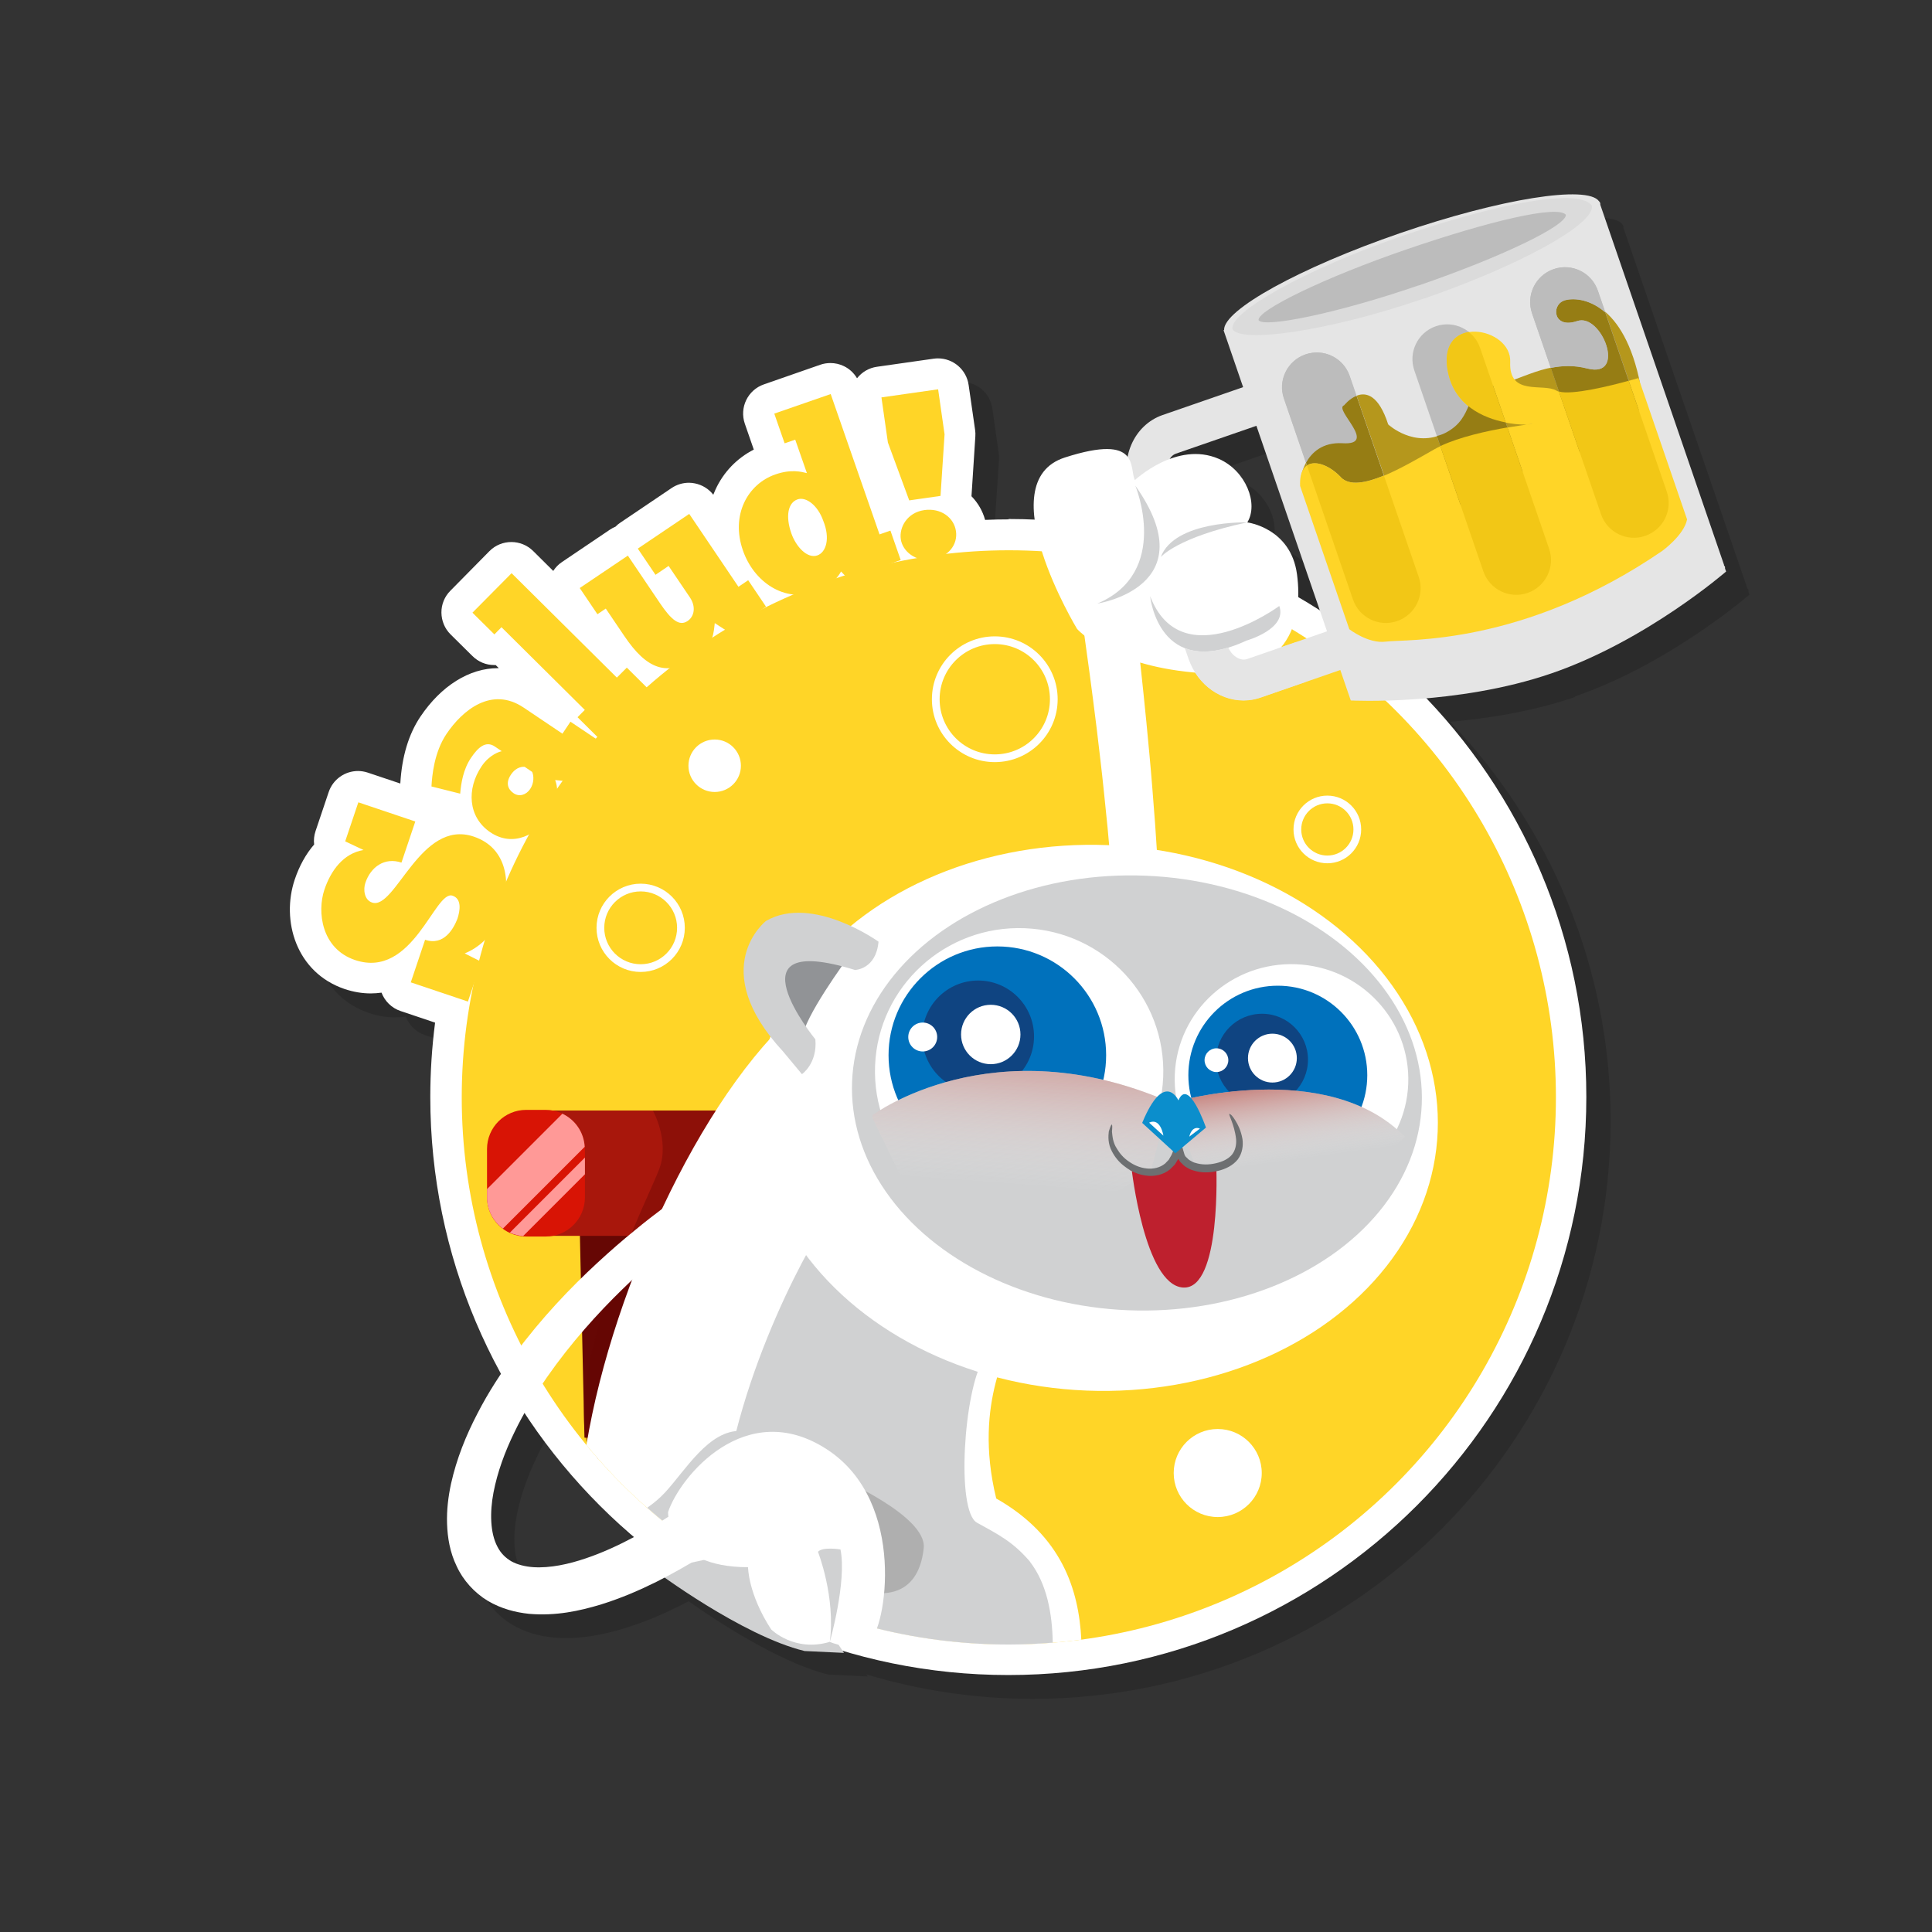 <svg xmlns="http://www.w3.org/2000/svg" width="250" height="250" viewBox="0 0 250 250"><rect x="0" y="0" width="250" height="250" fill="#333333" stroke="none"/><path opacity=".15" d="M203.788 90.125c12.313-4.23 22.593-13.18 22.593-13.18l-.13-.383c0-.08.01-.164-.01-.24-.02-.07-.09-.13-.13-.195l-16.03-46.632c0-.08.01-.166-.01-.24-.02-.073-.09-.13-.13-.2v-.018c-1.49-2.113-12.71-.343-25.69 4.118-12.99 4.463-22.93 9.962-22.81 12.546l-.06.03 2.53 7.37-10.44 3.62c-2.4.84-4.04 2.95-4.52 5.42-.82-1.11-2.81-1.66-8.15.06-3.62 1.17-4.38 4.43-3.89 8.11-1.1-.05-2.21-.08-3.32-.08-1.01 0-2.03.03-3.07.07-.32-1.17-.94-2.22-1.76-3.06l.51-7.74c.02-.27.01-.55-.03-.82l-.83-5.83c-.28-1.99-1.99-3.43-3.95-3.43-.19 0-.38.01-.57.04l-7.34 1.04c-1.02.15-1.93.69-2.57 1.49-.4-.67-.99-1.22-1.7-1.56-.55-.26-1.14-.39-1.74-.39-.44 0-.89.07-1.31.22l-7.29 2.54c-2.09.73-3.19 3.01-2.47 5.09l1.17 3.35c-2.18 1.11-3.91 2.91-4.96 5.18-.1.22-.19.44-.28.66-.59-.76-1.44-1.28-2.39-1.46-.25-.05-.5-.07-.76-.07-.79 0-1.57.24-2.24.69l-6.65 4.49c-.22.15-.43.32-.61.51-.24.1-.48.23-.7.38l-6.22 4.2c-.47.32-.85.72-1.14 1.17l-2.61-2.59c-.78-.77-1.8-1.16-2.81-1.16-1.03 0-2.05.4-2.84 1.18l-5.06 5.1c-.75.76-1.17 1.77-1.16 2.84s.43 2.08 1.18 2.83L64.22 88c.75.75 1.76 1.16 2.813 1.16h.2l.41.4-.11-.004c-3.68 0-7.33 2.28-10.01 6.26-1.52 2.27-2.4 5.19-2.61 8.67l-4.2-1.41c-.42-.143-.85-.21-1.27-.21-1.67 0-3.23 1.056-3.79 2.727l-1.7 5.055c-.19.57-.242 1.16-.18 1.73-1.06 1.22-1.91 2.75-2.51 4.525-1.78 5.3.16 12.06 6.49 14.18 1.12.38 2.25.57 3.35.57.486 0 .95-.04 1.4-.1.41 1.08 1.287 1.98 2.47 2.38l4.47 1.5c-.41 3.19-.61 6.41-.61 9.63 0 12.95 3.314 25.14 9.13 35.772-1.093 1.64-2.143 3.35-3.082 5.173-1.45 2.78-2.68 5.794-3.4 9.076-.35 1.64-.57 3.36-.51 5.15.06 1.79.36 3.68 1.24 5.49.83 1.82 2.3 3.45 4.03 4.49 1.73 1.035 3.6 1.51 5.34 1.68 3.48.3 6.52-.38 9.23-1.19 2.71-.83 5.1-1.89 7.24-2.95.36-.18.7-.365 1.05-.55 3.19 2.25 11.64 7.92 18.1 9.49l5.09.24-.17-.26c6.82 2.05 14.04 3.16 21.51 3.16 41.24 0 74.79-33.55 74.79-74.792 0-20.02-7.92-38.21-20.77-51.64 4.75-.41 10.62-1.31 16.22-3.23zm-48.62-28.418l10.428-3.61 8.222 23.93c-.935-.6-1.884-1.18-2.846-1.74.036-1.012-.026-2.022-.156-2.986-.81-6.01-6.423-6.7-6.423-6.7 1.48-2.4-.168-6.69-3.69-8.22-2.237-.97-4.468-.66-6.325.02.19-.32.456-.57.79-.68zM78.8 204.65c-2.208.754-4.615 1.28-6.785 1.142-1.075-.075-2.054-.327-2.84-.757-.766-.45-1.383-1.052-1.82-1.925-.914-1.73-.99-4.386-.493-6.982.503-2.624 1.476-5.278 2.702-7.786.415-.867.87-1.71 1.34-2.545 3.934 6.018 8.707 11.433 14.156 16.085l-.07.04c-1.884 1-3.967 1.982-6.19 2.73z"/><path fill="#FFF" d="M130.542 67.207c-1.008 0-2.032.022-3.07.067-.324-1.175-.938-2.218-1.763-3.06l.5-7.746c.02-.276.01-.554-.03-.828l-.84-5.83c-.29-1.995-2-3.435-3.96-3.435-.19 0-.38.013-.57.04l-7.34 1.047c-1.02.145-1.94.683-2.57 1.487-.4-.68-.99-1.23-1.7-1.57-.55-.27-1.15-.4-1.74-.4-.45 0-.89.07-1.32.22l-7.29 2.54c-2.09.72-3.19 3-2.47 5.09l1.16 3.35c-2.18 1.11-3.92 2.91-4.96 5.18-.1.22-.19.44-.28.66-.59-.76-1.44-1.28-2.39-1.47-.25-.05-.51-.08-.76-.08-.79 0-1.57.23-2.24.68l-6.65 4.49c-.23.15-.43.32-.61.51-.25.1-.48.23-.7.37l-6.22 4.2c-.47.31-.85.71-1.14 1.16l-2.6-2.58c-.78-.77-1.8-1.16-2.82-1.16-1.03 0-2.06.39-2.84 1.18l-5.05 5.12c-.75.75-1.17 1.77-1.16 2.83s.43 2.08 1.18 2.82l2.84 2.81c.75.75 1.76 1.16 2.81 1.16h.19l.4.4h-.11c-3.69 0-7.34 2.28-10.02 6.26-1.53 2.27-2.41 5.19-2.61 8.67l-4.2-1.41c-.43-.14-.85-.21-1.28-.21-1.67 0-3.23 1.06-3.79 2.73l-1.7 5.05c-.19.57-.25 1.16-.18 1.73-1.06 1.22-1.91 2.75-2.51 4.53-1.78 5.3.16 12.05 6.48 14.18 1.12.37 2.24.56 3.35.56.48 0 .95-.04 1.4-.1.41 1.08 1.28 1.98 2.47 2.38l4.46 1.5c-.41 3.19-.62 6.41-.62 9.63 0 41.24 33.55 74.79 74.8 74.79 41.24 0 74.79-33.55 74.79-74.8 0-41.24-33.55-74.79-74.79-74.79z"/><path fill="#D0D1D2" d="M170.395 118.798s15.723-4.065 5.208 10.967l-2.095-2.472-3.113-8.495z"/><circle fill="#FFD527" cx="130.542" cy="141.999" r="70.793"/><path fill="#660704" d="M74.992 157.85l.636 28.184 27.64 1 4.18-30.638"/><path fill="#A8170C" d="M137.09 147.778c-.01-.064-.02-.128-.034-.192-.06-.263-.14-.517-.237-.763-.04-.092-.08-.18-.13-.27-.08-.167-.17-.327-.27-.483-.1-.166-.21-.324-.33-.478-.07-.085-.14-.17-.21-.25-.46-.522-1.02-.95-1.66-1.244-.26-.12-.53-.21-.81-.284l-.03-.01c-.42-.11-.84-.187-1.29-.187h-2.54c-.29 0-.57.038-.85.085H69.44v16.216h15.372v.002h43.933c.273.045.55.084.835.084h2.534c2.798 0 5.067-2.27 5.067-5.07v-6.25c.01-.31-.03-.61-.09-.906z"/><path fill="#D81405" d="M75.69 154.935c0 2.8-2.27 5.07-5.067 5.07h-2.535c-2.798 0-5.068-2.27-5.068-5.07v-6.25c0-2.8 2.27-5.067 5.068-5.067h2.535c2.798 0 5.067 2.27 5.067 5.067v6.25z"/><path fill="#FF9997" d="M72.775 144.113l-9.755 9.755v1.066c0 1.664.812 3.127 2.05 4.05l10.59-10.59c-.11-1.9-1.25-3.51-2.885-4.28zm-5.098 15.85l8.014-8.014v-2.16l-9.72 9.72c.53.24 1.11.39 1.71.44z"/><path opacity=".4" fill="#660704" d="M92.478 143.698h-8s2.183 3.88.85 7.517-11.756 23.89-9.452 35.285l1.5 2.25 6.132-3.594 13.456-38.063-4.486-3.395z"/><path fill="#E5E5E5" d="M161.532 90.617c-3.356.304-6.538-1.894-7.736-5.35L146.22 63.41c-1.403-4.057.487-8.408 4.216-9.704l11.656-4.036c.51-.176 1.04-.292 1.576-.34 3.357-.307 6.538 1.895 7.735 5.353l7.576 21.855c1.4 4.056-.49 8.407-4.22 9.7l-11.66 4.038c-.51.178-1.04.293-1.58.34zm2.616-36.018c-.11.01-.22.03-.324.07L152.17 58.7c-.96.333-1.397 1.692-.95 2.972l7.57 21.854c.504 1.455 1.754 2.04 2.58 1.745l11.656-4.03c.956-.33 1.39-1.69.947-2.97L166.4 56.41c-.44-1.27-1.49-1.883-2.255-1.815z"/><path fill="#FFF" d="M121.624 172.37l1.244-.127c.39-.05.94-.072 1.462-.17l1.79-.32c.67-.186 1.43-.357 2.224-.607.774-.297 1.644-.552 2.48-1 1.71-.812 3.526-1.95 5.136-3.627 1.624-1.66 3.073-3.79 4.236-6.29 1.17-2.5 2.062-5.36 2.73-8.4.685-3.04 1.09-6.29 1.367-9.61.294-3.32.377-6.74.396-10.16-.01-3.42-.09-6.86-.27-10.24-.16-3.38-.4-6.71-.67-9.94-.27-3.23-.57-6.34-.89-9.3-.3-2.96-.65-5.75-.95-8.33-.64-5.16-1.22-9.45-1.65-12.45l-.67-4.72 6.85-.92.56 4.77c.35 3.03.84 7.38 1.35 12.6.24 2.61.53 5.44.76 8.44.25 3 .48 6.17.68 9.45.19 3.29.35 6.69.44 10.15.1 3.46.1 6.99.02 10.53-.11 3.54-.28 7.08-.67 10.58-.38 3.5-.89 6.94-1.72 10.25-.81 3.31-1.88 6.48-3.31 9.37-1.43 2.88-3.25 5.46-5.34 7.48-2.07 2.05-4.41 3.45-6.54 4.4-1.06.52-2.11.81-3.05 1.14-.96.28-1.86.46-2.66.65l-2.22.34c-.65.09-1.11.09-1.53.14l-1.25.09-.38-4.24z"/><path fill="#E5E5E5" d="M223.1 73.127l-16.022-46.632c-.008-.08.01-.166-.016-.24-.023-.073-.09-.13-.136-.2l-.007-.018h-.01c-1.5-2.113-12.71-.343-25.7 4.118-12.99 4.463-22.93 9.962-22.81 12.546l-.07.03 16.46 47.91s13.67.72 25.98-3.51 22.59-13.18 22.59-13.18l-.14-.38c-.01-.08.01-.16-.01-.24-.03-.07-.1-.12-.14-.19z"/><path fill="#DBDBDB" d="M184.14 38.664c-12.5 4.294-23.628 5.742-24.647 3.937-.568-2.1 9.364-7.74 21.86-12.04 12.496-4.29 23.102-6.28 24.644-3.93.33 2.41-9.363 7.75-21.858 12.05z"/><path fill="#BCBCBC" d="M183.545 36.937c-10.686 3.672-19.996 5.507-20.68 4.504-.288-1.22 8.395-5.48 19.08-9.15 10.685-3.67 19.61-5.79 20.68-4.5.066 1.43-8.396 5.49-19.08 9.16z"/><path fill="#B5971C" d="M202.388 38.897c-1.685.58-1.414 3.72 1.716 2.642 3.13-1.08 6.47 7.46 1.304 6.14-5.165-1.32-8.68 1.77-12.418 2.25-3.74.47-1.975 4.04-5.982 6.09s-7.377-1.1-7.377-1.1c-1.25-3.88-2.9-4.19-4.09-3.71l3.55 10.31c-2.36.98-4.48 1.37-5.58.21-1.38-1.46-3.28-2.27-4.38-1.52l-.12-.36c-.51.93-.64 1.76-.64 1.76l3.46 3.79 14.67 1.15 14.95-7.83s12.93.41 10.62-9.84c-2.31-10.24-7.95-10.59-9.63-10.02z"/><path fill="#BCBCBC" d="M183.582 74.653c.807 2.348-.443 4.907-2.793 5.715-2.35.807-4.91-.445-5.72-2.792l-8.94-26.003c-.81-2.35.44-4.907 2.79-5.714 2.35-.81 4.9.44 5.71 2.79l8.93 26zm16.873-3.643c.806 2.346-.445 4.907-2.792 5.715-2.35.807-4.91-.445-5.717-2.793l-8.933-26.002c-.807-2.353.443-4.91 2.79-5.716 2.35-.806 4.91.445 5.718 2.795l8.94 26zm15.23-7.385c.805 2.348-.444 4.907-2.794 5.714-2.35.8-4.9-.45-5.71-2.8l-8.93-26c-.8-2.36.45-4.91 2.8-5.72 2.35-.81 4.91.44 5.72 2.79l8.93 26z"/><path fill="#FFD527" d="M168.23 62.88l6.37 18.54s2.452 1.913 4.726 1.606c2.57-.347 17.717.644 35.798-11.76 0 0 2.8-2.038 3.183-4.055l-6.287-18.29s-8.91 2.66-10.61 1.63c-1.7-1.03-6.19.79-5.99-3.72.2-4.51-9.434-6.31-8.08 1.16 1.36 7.48 11.056 7.1 10.974 6.86 0 0-8.566.93-12.73 3.3s-9.97 5.85-12.084 3.61c-2.117-2.23-5.464-2.97-5.265 1.14z"/><path fill="none" d="M197.552 54.93c-.63.01-1.603-.052-2.713-.267l.22.646c1.04-.18 1.91-.31 2.49-.38z"/><path fill="#BCBCBC" d="M173.734 57.354c4.674.28-1.247-4.415.197-4.91 0 0 .67-.85 1.61-1.223l-.88-2.57c-.81-2.35-3.36-3.59-5.71-2.79-2.35.81-3.6 3.37-2.79 5.72l2.85 8.3c.7-1.24 2.07-2.67 4.75-2.51z"/><path fill="#967D14" d="M173.493 61.746c1.105 1.167 3.222.77 5.583-.208l-3.543-10.316c-.938.372-1.602 1.222-1.602 1.222-1.44.496 4.48 5.192-.19 4.91-2.67-.158-4.05 1.27-4.74 2.517l.13.36c1.11-.74 3.01.06 4.38 1.52z"/><path fill="#DBBB37" d="M198.308 54.836s-.282.033-.756.094c.477-.01.77-.053.756-.094z"/><path fill="#F2C716" d="M180.79 80.368c2.35-.81 3.6-3.367 2.792-5.715l-4.506-13.115c-2.36.98-4.478 1.374-5.583.208-1.378-1.46-3.278-2.267-4.38-1.52l5.96 17.35c.808 2.347 3.366 3.6 5.716 2.792z"/><path fill="#967D14" d="M192.99 49.935c-3.74.476-1.976 4.043-5.983 6.093-.366.188-.723.29-1.075.396l3.037 8.84 8.06-4.22-3.83-11.15c-.08.007-.14.03-.21.04z"/><path fill="#F2C716" d="M197.663 76.726c2.347-.808 3.598-3.37 2.792-5.716l-5.395-15.7c-2.583.443-6.16 1.22-8.683 2.412l5.568 16.21c.808 2.35 3.368 3.6 5.718 2.794z"/><path fill="#967D14" d="M202.388 38.897c-1.685.58-1.414 3.72 1.716 2.642 3.13-1.08 6.47 7.46 1.304 6.14-1.748-.45-3.295-.37-4.738-.08l3.747 10.91c2.807-.45 6.665-1.77 7.626-5.49l-4.33-12.61c-2.162-1.88-4.372-1.85-5.325-1.53z"/><path fill="#F2C716" d="M187.335 47.975c.813 4.47 4.6 6.124 7.504 6.688l-3.32-9.653c-.29-.845-.81-1.538-1.46-2.054-1.84.293-3.32 1.784-2.73 5.02zM212.89 69.34c2.35-.808 3.6-3.367 2.794-5.715l-4.932-14.354c-2.36.65-7.345 1.89-9.035 1.39l5.458 15.89c.806 2.35 3.366 3.6 5.716 2.79z"/><path fill="#BCBCBC" d="M204.104 41.54c-3.13 1.077-3.4-2.06-1.716-2.642.953-.324 3.163-.353 5.324 1.524l-.96-2.798c-.81-2.353-3.37-3.6-5.717-2.793-2.35.81-3.6 3.37-2.793 5.72l2.427 7.06c1.44-.29 2.99-.37 4.73.08 5.16 1.32 1.82-7.22-1.31-6.14z"/><path fill="#FFF" d="M146.844 62.138s5.43-5.127 10.857-2.767c3.53 1.54 5.18 5.82 3.7 8.23 0 0 5.62.69 6.43 6.71.81 6.02-.96 13.87-13.45 12.7-11.03-1.04-15.01-5.63-15.01-5.63s-11.5-18.99-1.58-22.18c9.92-3.19 8.27 1.45 9.08 2.96z"/><path fill="#D0D1D2" d="M146.91 62.842S151.562 74.06 142 78.1c0 0 14.172-2.143 4.91-15.258z"/><path fill="#D0D1D2" d="M161.393 67.596s-9.395-.276-11.19 4.487c0 0 2.127-2.564 11.19-4.487zm4.15 10.816s-12.66 9.33-16.717-1.272c0 0 1.08 11.023 12.473 5.75 0 0 5.31-1.495 4.24-4.478z"/><path fill="#E5E5E5" d="M167.703 83.087l-6.327 2.192c-.77.27-1.878-.25-2.44-1.49-2.39.72-4.223.63-5.622.07l.482 1.39c1.198 3.45 4.38 5.65 7.736 5.35.537-.05 1.066-.17 1.576-.34l5.827-2.02-1.232-5.18z"/><path fill="#FFF" d="M128.906 193.883c-3.092-12.73 2.182-19.82 2.182-22.002l-26.366-42.24c-12.955 10-25.418 36.43-28.84 57.36 12.983 15.76 32.647 25.81 54.66 25.81 3.182 0 6.31-.23 9.38-.64-.325-6.48-2.537-13.46-11.016-18.27z"/><path fill="#D0D1D2" d="M133.27 202.065c-2.182-2.546-4-3.455-6.85-5.03-2.736-1.515-1.696-17.153.85-21.154l-20.972-16.91c-3.376 5.28-13.907 25.56-13.035 43.21 10.828 6.72 23.596 10.62 37.28 10.62 1.914 0 3.805-.1 5.683-.24-.067-3.7-.724-7.58-2.956-10.48z"/><ellipse transform="rotate(92.3 142 144.7)" fill="#FFF" cx="141.952" cy="144.708" rx="35.318" ry="44.078"/><ellipse transform="rotate(92.3 147.1 141.4)" fill="#D0D1D2" cx="147.13" cy="141.382" rx="28.138" ry="36.887"/><ellipse transform="rotate(92.3 167.1 139.7)" fill="#FFF" cx="167.055" cy="139.681" rx="14.896" ry="15.115"/><ellipse transform="rotate(92.3 131.9 138.6)" fill="#FFF" cx="131.929" cy="138.623" rx="18.532" ry="18.656"/><path fill="#919396" d="M109.63 124.052c.01-.012-5.682 7.707-5.814 10.298l-1.18-2.115s-8.847-13.904 6.994-8.183z"/><path fill="#D0D1D2" d="M113.682 121.854s-8.564-6.15-14.558-2.687c0 0-7.82 6.084 2.225 16.92l2.42 2.91s2.01-1.364 1.74-4.505c0 0-11.58-14.15 5.13-8.976 0 .004 2.73-.083 3.04-3.662z"/><circle fill="#0071BC" cx="129.056" cy="136.545" r="14.078"/><circle fill="#0F4481" cx="126.572" cy="134.111" r="7.231"/><circle fill="#FFF" cx="128.204" cy="133.862" r="3.843"/><circle fill="#FFF" cx="119.4" cy="134.188" r="1.871"/><circle fill="#0071BC" cx="165.349" cy="139.126" r="11.576"/><circle fill="#0F4481" cx="163.307" cy="137.124" r="5.945"/><circle fill="#FFF" cx="164.648" cy="136.919" r="3.161"/><circle fill="#FFF" cx="157.407" cy="137.186" r="1.537"/><path fill="#D0D1D2" d="M112.904 144.304s15.546-11.638 38.366-1.728l-2.364 9-15.637 9.274-15.1-5.273-5.27-10.91m38.82-2s20-5.91 30.09 4.455l-10.55 9-6.55 1.092-9.91-5.91-3.09-8.637z"/><linearGradient id="a" gradientUnits="userSpaceOnUse" x1="131.344" y1="153.449" x2="133.526" y2="124.115"><stop offset="0" stop-color="#FFF" stop-opacity="0"/><stop offset="1" stop-color="#A8170C"/></linearGradient><path fill="url(#a)" d="M112.904 144.304s15.546-11.638 38.366-1.728l-2.364 9-15.637 9.274-15.1-5.273-5.27-10.91"/><linearGradient id="b" gradientUnits="userSpaceOnUse" x1="167.485" y1="150.123" x2="165.485" y2="135.486"><stop offset="0" stop-color="#FFF" stop-opacity="0"/><stop offset="1" stop-color="#A8170C"/></linearGradient><path fill="url(#b)" d="M151.725 142.667s20-5.91 30.093 4.455l-10.546 9-6.546 1.092-9.91-5.91-3.09-8.637z"/><path fill="#BE202E" d="M146.41 151.097s1.674 15.2 6.68 15.51c5.003.313 4.295-15.75 4.295-15.75s-3.322 1.05-4.947-1.575c0 0-1.707 4.047-6.26 2.112"/><path fill="#6D6F71" d="M159.183 144.198c.06-.038.31.212.64.738.327.526.765 1.334.954 2.47.113.807-.003 1.807-.608 2.623-.63.79-1.6 1.26-2.56 1.48-.99.24-2.09.3-3.17-.05-.28-.07-.54-.19-.8-.35-.27-.13-.5-.33-.71-.56-.11-.12-.24-.21-.31-.35l-.12-.21-.01-.02c-.01-.02-.01-.01-.01-.01v-.01l-.45.74-.62.62c-.91.75-2.11.96-3.13.81-1.04-.13-1.96-.57-2.69-1.14-.76-.54-1.32-1.25-1.7-1.98-.55-1.01-.48-1.99-.41-2.59.19-.61.32-.91.39-.89.07.02.07.37.02.92.06.56.1 1.38.64 2.2.35.6.86 1.2 1.53 1.65.65.47 1.45.82 2.31.91.84.1 1.74-.09 2.41-.65l.46-.48.35-.61c.24-.5.37-1.05.56-1.58l.26-.81.13-.39.06-.18.01-.04.01.06.02.13.06.31c.12.67.23 1.35.44 1.99l.14.47.07.14c.04.1.14.16.21.24.14.16.3.3.5.4.18.12.38.22.6.27.85.28 1.79.26 2.65.06.88-.19 1.64-.56 2.11-1.12.45-.57.59-1.32.53-2.02-.23-1.99-1.05-3.2-.86-3.28z"/><path fill="#0B8ECC" d="M152.497 142.407s-1.824-4.045-4.698 2.895l4.29 3.936 3.96-3.333c0-.002-2.27-6.596-3.57-3.498z"/><path fill="#FFF" d="M148.692 145.27l1.848 1.68s-.35-2.374-1.848-1.68zm5.196 1.812l1.378-1.038s-.973-.52-1.378 1.038z"/><path fill="#AFAFAF" d="M108.5 191.22s11.458 4.935 11.03 9.094c-.466 4.51-3.308 8.323-12.544 3.88"/><path fill="#D0D1D2" d="M86.083 193.096c-.693.754-1.492 1.42-2.335 2.004.906.8 1.834 1.576 2.78 2.33l6.192-3.03 3.152-9.243c-4.152-.123-7.14 5.06-9.79 7.94zm-1.363 10.12s11.273 8.456 19.396 10.427l5.092.24-9.213-13.938-15.275 3.272z"/><path fill="#FFF" d="M91.797 157.292l-.864.652c-.57.426-1.393 1.05-2.386 1.846-1.002.794-2.228 1.794-3.583 2.972-1.362 1.175-2.863 2.538-4.44 4.082-3.16 3.075-6.626 6.896-9.74 11.358-1.538 2.235-3.016 4.618-4.224 7.14-1.227 2.508-2.2 5.162-2.702 7.786-.498 2.597-.42 5.25.492 6.982.438.873 1.055 1.475 1.822 1.925.786.43 1.764.682 2.84.757 2.17.138 4.576-.388 6.783-1.14 2.224-.748 4.307-1.73 6.19-2.73 3.768-2.03 6.762-4.12 8.825-5.613 1.033-.75 1.833-1.36 2.375-1.78l.834-.64 4.18 5.5-.91.65c-.59.43-1.45 1.05-2.58 1.82-2.25 1.53-5.51 3.68-9.77 5.83-2.14 1.06-4.53 2.11-7.24 2.95-2.71.81-5.75 1.49-9.24 1.19-1.73-.18-3.6-.65-5.34-1.68-1.73-1.04-3.21-2.68-4.03-4.49-.88-1.81-1.18-3.71-1.24-5.49-.06-1.8.16-3.52.51-5.16.73-3.29 1.96-6.3 3.41-9.08 1.43-2.8 3.12-5.35 4.85-7.72 3.49-4.72 7.26-8.64 10.66-11.78 1.7-1.57 3.3-2.96 4.76-4.14 1.45-1.2 2.73-2.19 3.82-3 1.09-.82 1.93-1.43 2.51-1.83l.88-.63 2.52 3.43z"/><path fill="#FFF" d="M86.447 195.664s-.23 7.13 10.35 7.13c0 0 0 3.452 2.99 8.052 0 0 2.99 2.988 7.59 1.61 0 0 3.066 1.38 5.137-.078 2.07-1.456 4.982-18.017-5.52-24.838-10.503-6.823-19.014 3.523-20.547 8.124z"/><path fill="#D0D1D2" d="M105.844 200.802s2.3 5.826 1.533 11.653c0 0 2.224-7.818 1.38-11.958 0 0-2.3-.386-2.913.305z"/><circle fill="none" stroke="#FFF" stroke-miterlimit="10" cx="82.902" cy="120.059" r="5.212"/><circle fill="#FFF" cx="92.479" cy="99.087" r="3.395"/><circle fill="#FFF" cx="157.573" cy="190.609" r="5.697"/><circle fill="none" stroke="#FFF" stroke-miterlimit="10" cx="128.724" cy="90.481" r="7.637"/><circle fill="none" stroke="#FFF" stroke-miterlimit="10" cx="171.757" cy="107.33" r="3.878"/><path d="M53.17 127.074l1.836-5.466c2.47.83 3.71-1.5 4.183-2.715.34-1.03.6-2.577-.63-2.992-2.3-.77-5.12 10.84-12.61 8.33-4.35-1.46-4.94-6.23-3.97-9.11.83-2.47 2.46-4.7 5.06-5.13l-2.37-1.12 1.7-5.05 7.37 2.48-1.79 5.32c-2.18-.73-3.98.56-4.67 2.62-.29.85-.16 2.2.87 2.55 3.02 1.02 6.23-10.86 13.14-8.54 4.58 1.54 4.79 6.39 3.61 9.88-1 2.97-3.07 4.56-4.77 5.24l2.15 1.08-1.73 5.15-7.41-2.49zm2.66-25.264c.074-1.445.353-4.47 1.944-6.838 2.077-3.087 5.847-6.193 9.99-3.407l5.016 3.374 1.038-1.55 3.292 2.21-3.7 5.5-1.57-.16c.67 1.83-.062 3.65-.69 4.58-1.64 2.44-4.72 4.18-7.7 2.18-2.906-1.96-3.09-5.63-1.134-8.54 1.02-1.52 2.373-1.92 2.614-1.95l-.9-.61c-1.16-.78-2.15.08-3.085 1.47-1.02 1.52-1.28 3.29-1.397 4.63l-3.71-.93zm12.048-2.583c-.18-.01-1.04-.064-1.767 1.016-.69 1.03-.43 1.873.36 2.41.72.483 1.61.22 2.13-.55.52-.773.49-1.728.26-2.218l-.97-.658zm9.737-3.56l-2.882-2.86.94-.946-10.783-10.7-.917.93-2.838-2.81 5.065-5.11 13.62 13.51 1.29-1.29 2.88 2.86-6.375 6.43zm3.607-23.804l4.18 6.193c1.493 2.21 2.52 3.012 3.575 2.3.9-.606 1.08-1.89.3-3.045l-2.76-4.08-1.695 1.15-2.29-3.39 6.655-4.49 6.367 9.43 1.26-.85 2.306 3.42-4.85 3.28-1.78-1.15c-.13 1.03-.13 2.97-2.31 4.44-3.88 2.62-6.52 1.49-9.4-2.78l-2.393-3.54-1.08.73-2.29-3.39 6.22-4.19zm20.294-14.535l-1.325-3.807 7.3-2.53 6.32 18.16 1.41-.49 1.33 3.81-6.85 2.39-.87-.91c-.26.49-1.2 1.93-3.22 2.63-4.13 1.44-8.07-1.29-9.48-5.36-1.59-4.57.6-8.58 4.2-9.83 2.08-.72 3.4-.33 4.08-.17l-1.51-4.33-1.35.47zm4.242 14.544c1.142-.397 1.697-2.2.774-4.472-.693-1.99-2.22-3.167-3.332-2.78-1.23.428-1.58 2.158-.805 4.384.613 1.757 2.075 3.316 3.363 2.868zm8.302-20.45l7.333-1.046.833 5.83-.523 7.965-4.05.58-2.76-7.49-.833-5.83zm5.525 14.585c2.18-.31 3.866.982 4.116 2.73.25 1.72-.96 3.363-3.2 3.683-1.99.285-3.72-1.065-3.94-2.66-.22-1.535.83-3.438 3.04-3.753z" fill="#FFD527"/></svg>